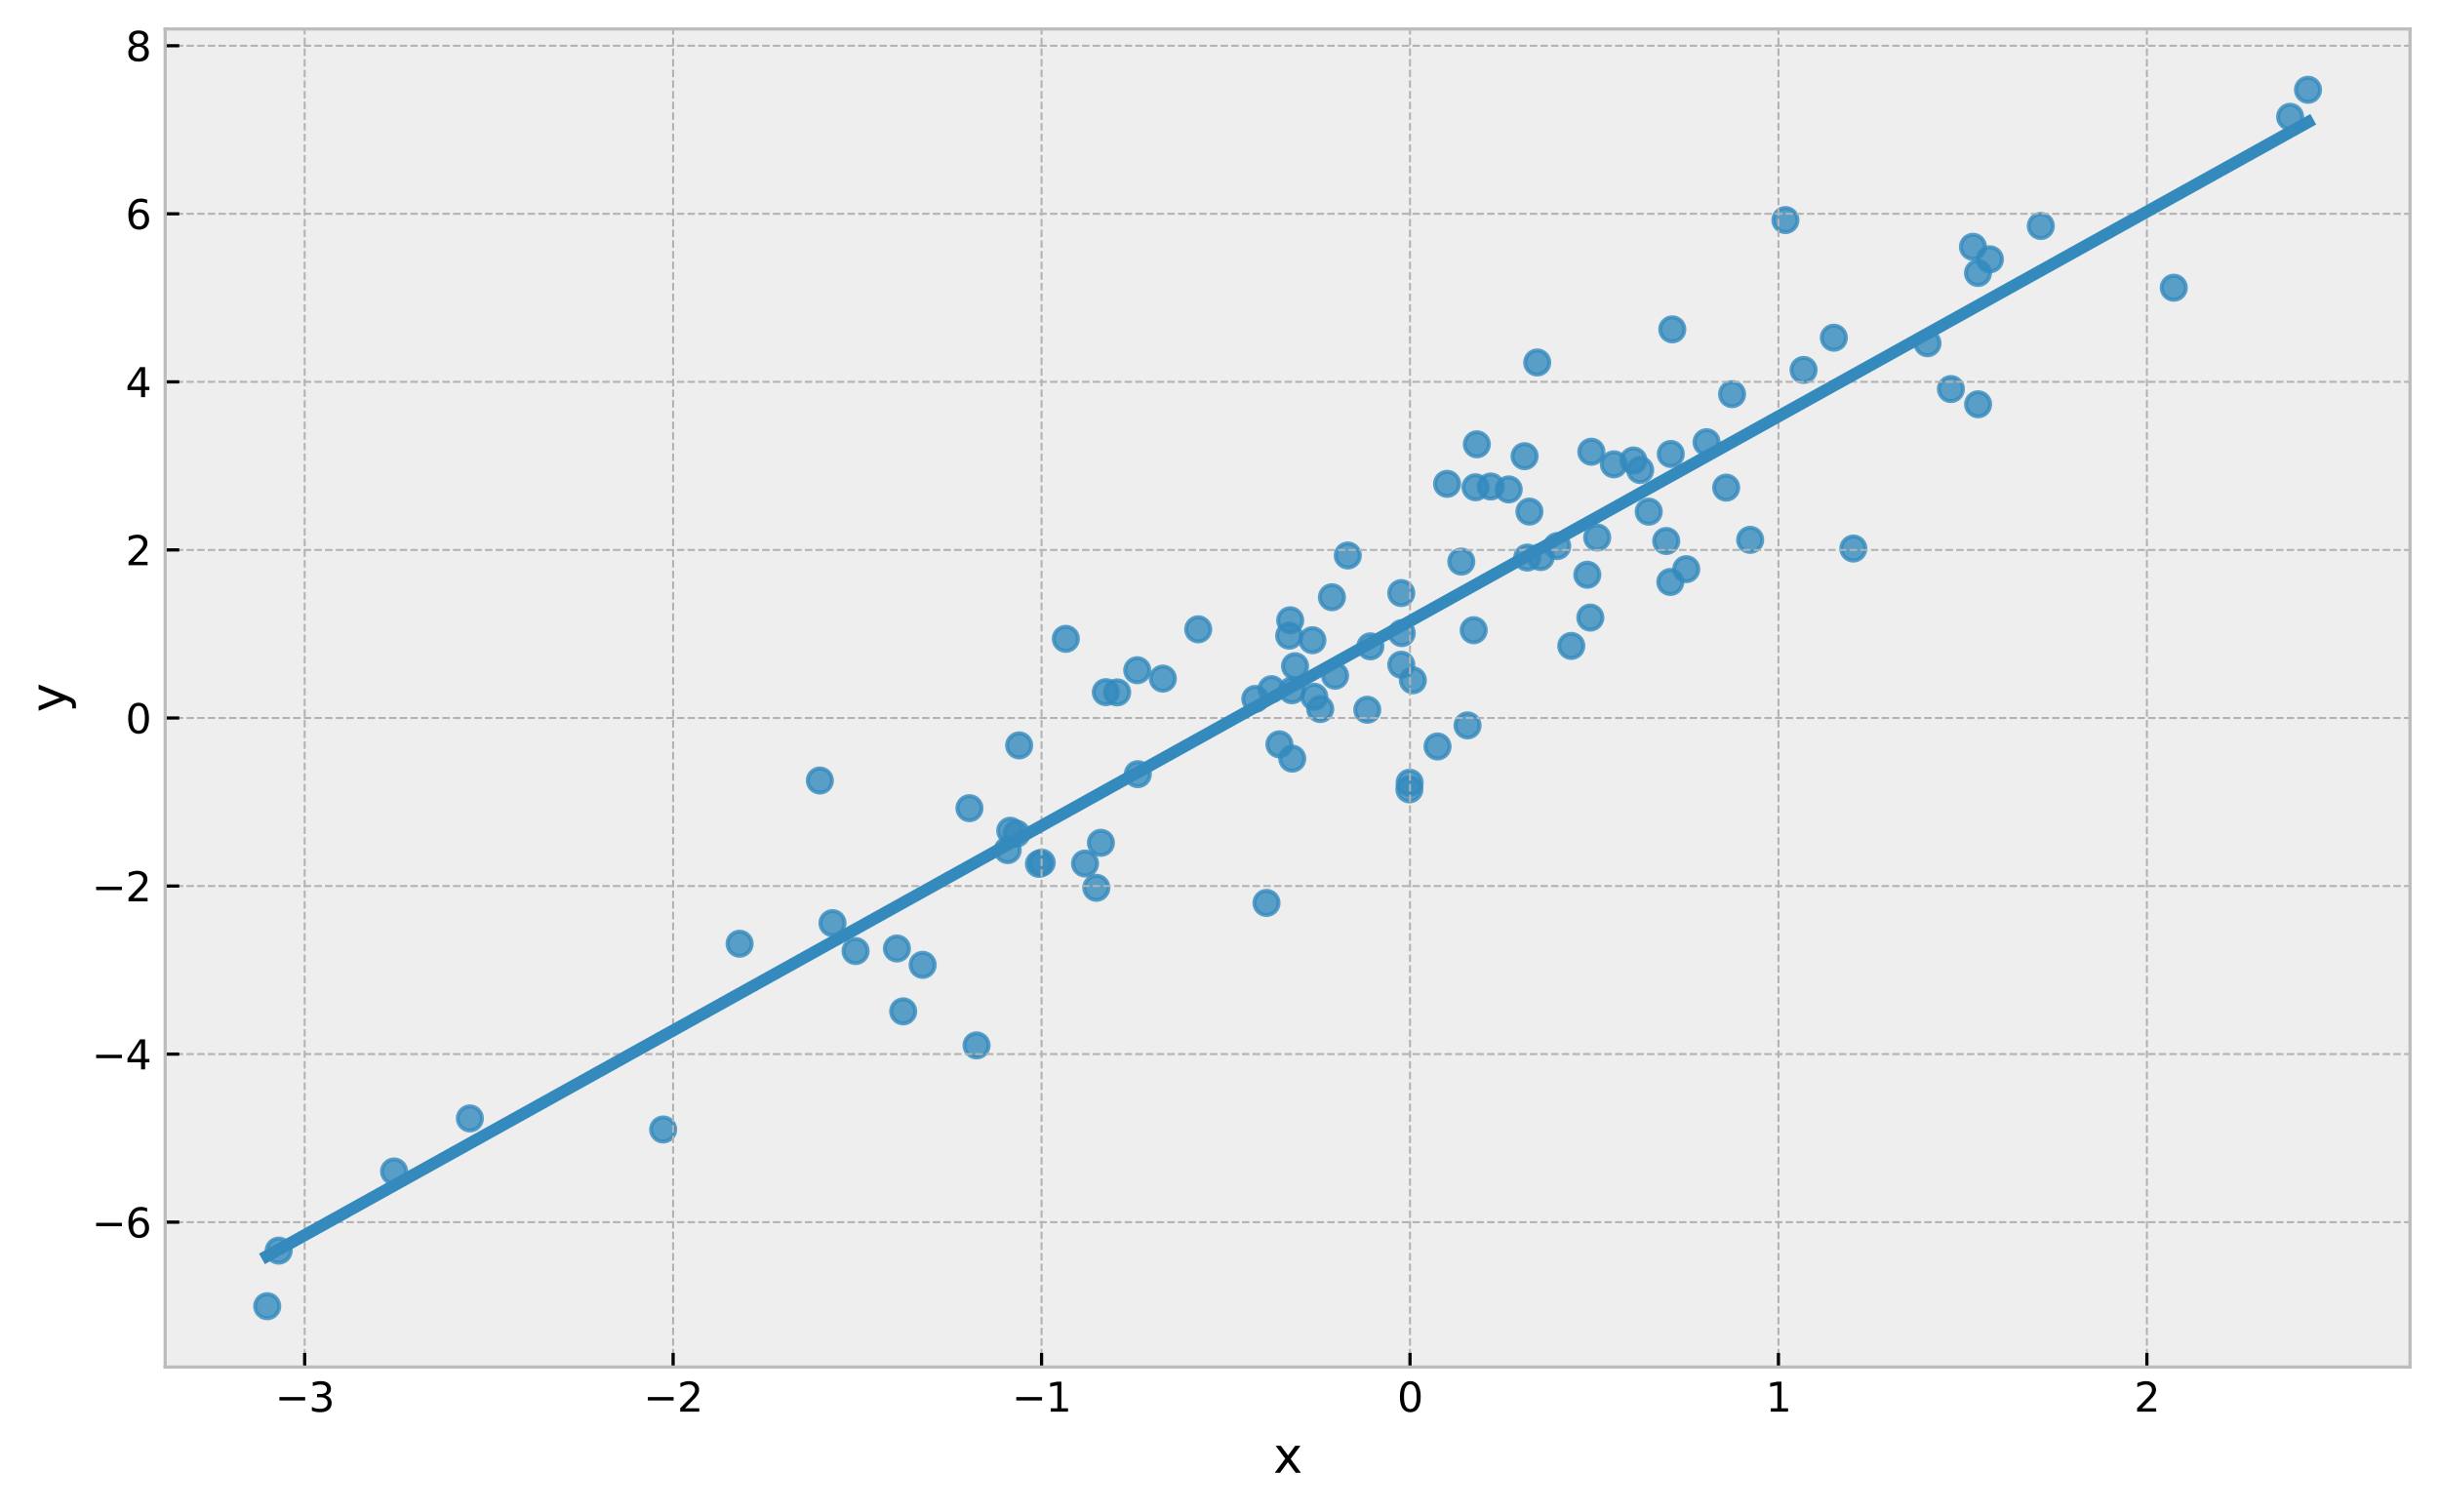 <?xml version="1.0" encoding="utf-8" standalone="no"?>
<!DOCTYPE svg PUBLIC "-//W3C//DTD SVG 1.1//EN"
  "http://www.w3.org/Graphics/SVG/1.1/DTD/svg11.dtd">
<svg xmlns:xlink="http://www.w3.org/1999/xlink" width="606.256pt" height="375.832pt" viewBox="0 0 606.256 375.832" xmlns="http://www.w3.org/2000/svg" version="1.1">
 <defs>
  <style type="text/css">*{stroke-linejoin: round; stroke-linecap: butt}</style>
 </defs>
 <g id="figure_1">
  <g id="patch_1">
   <path d="M 0 375.832 
L 606.256 375.832 
L 606.256 0 
L 0 0 
z
" style="fill: #ffffff"/>
  </g>
  <g id="axes_1">
   <g id="patch_2">
    <path d="M 41.056 339.84 
L 599.056 339.84 
L 599.056 7.2 
L 41.056 7.2 
z
" style="fill: #eeeeee"/>
   </g>
   <g id="PathCollection_1">
    <defs>
     <path id="m81fffe5a18" d="M 0 3 
C 0.796 3 1.559 2.684 2.121 2.121 
C 2.684 1.559 3 0.796 3 0 
C 3 -0.796 2.684 -1.559 2.121 -2.121 
C 1.559 -2.684 0.796 -3 0 -3 
C -0.796 -3 -1.559 -2.684 -2.121 -2.121 
C -2.684 -1.559 -3 -0.796 -3 0 
C -3 0.796 -2.684 1.559 -2.121 2.121 
C -1.559 2.684 -0.796 3 0 3 
z
" style="stroke: #348abd; stroke-opacity: 0.8"/>
    </defs>
    <g clip-path="url(#pf7ef6261b3)">
     <use xlink:href="#m81fffe5a18" x="258.932" y="214.453" style="fill: #348abd; fill-opacity: 0.8; stroke: #348abd; stroke-opacity: 0.8"/>
     <use xlink:href="#m81fffe5a18" x="253.329" y="185.305" style="fill: #348abd; fill-opacity: 0.8; stroke: #348abd; stroke-opacity: 0.8"/>
     <use xlink:href="#m81fffe5a18" x="351.191" y="169.12" style="fill: #348abd; fill-opacity: 0.8; stroke: #348abd; stroke-opacity: 0.8"/>
     <use xlink:href="#m81fffe5a18" x="430.536" y="97.988" style="fill: #348abd; fill-opacity: 0.8; stroke: #348abd; stroke-opacity: 0.8"/>
     <use xlink:href="#m81fffe5a18" x="289.046" y="168.703" style="fill: #348abd; fill-opacity: 0.8; stroke: #348abd; stroke-opacity: 0.8"/>
     <use xlink:href="#m81fffe5a18" x="326.227" y="159.159" style="fill: #348abd; fill-opacity: 0.8; stroke: #348abd; stroke-opacity: 0.8"/>
     <use xlink:href="#m81fffe5a18" x="479.112" y="85.322" style="fill: #348abd; fill-opacity: 0.8; stroke: #348abd; stroke-opacity: 0.8"/>
     <use xlink:href="#m81fffe5a18" x="350.326" y="196.228" style="fill: #348abd; fill-opacity: 0.8; stroke: #348abd; stroke-opacity: 0.8"/>
     <use xlink:href="#m81fffe5a18" x="348.313" y="165.251" style="fill: #348abd; fill-opacity: 0.8; stroke: #348abd; stroke-opacity: 0.8"/>
     <use xlink:href="#m81fffe5a18" x="212.665" y="236.43" style="fill: #348abd; fill-opacity: 0.8; stroke: #348abd; stroke-opacity: 0.8"/>
     <use xlink:href="#m81fffe5a18" x="401.154" y="115.428" style="fill: #348abd; fill-opacity: 0.8; stroke: #348abd; stroke-opacity: 0.8"/>
     <use xlink:href="#m81fffe5a18" x="379.63" y="138.609" style="fill: #348abd; fill-opacity: 0.8; stroke: #348abd; stroke-opacity: 0.8"/>
     <use xlink:href="#m81fffe5a18" x="282.683" y="166.62" style="fill: #348abd; fill-opacity: 0.8; stroke: #348abd; stroke-opacity: 0.8"/>
     <use xlink:href="#m81fffe5a18" x="320.439" y="158.029" style="fill: #348abd; fill-opacity: 0.8; stroke: #348abd; stroke-opacity: 0.8"/>
     <use xlink:href="#m81fffe5a18" x="318.017" y="185.041" style="fill: #348abd; fill-opacity: 0.8; stroke: #348abd; stroke-opacity: 0.8"/>
     <use xlink:href="#m81fffe5a18" x="359.701" y="120.281" style="fill: #348abd; fill-opacity: 0.8; stroke: #348abd; stroke-opacity: 0.8"/>
     <use xlink:href="#m81fffe5a18" x="314.811" y="224.466" style="fill: #348abd; fill-opacity: 0.8; stroke: #348abd; stroke-opacity: 0.8"/>
     <use xlink:href="#m81fffe5a18" x="316.058" y="171.327" style="fill: #348abd; fill-opacity: 0.8; stroke: #348abd; stroke-opacity: 0.8"/>
     <use xlink:href="#m81fffe5a18" x="491.691" y="100.503" style="fill: #348abd; fill-opacity: 0.8; stroke: #348abd; stroke-opacity: 0.8"/>
     <use xlink:href="#m81fffe5a18" x="366.769" y="121.135" style="fill: #348abd; fill-opacity: 0.8; stroke: #348abd; stroke-opacity: 0.8"/>
     <use xlink:href="#m81fffe5a18" x="363.232" y="139.615" style="fill: #348abd; fill-opacity: 0.8; stroke: #348abd; stroke-opacity: 0.8"/>
     <use xlink:href="#m81fffe5a18" x="540.329" y="71.524" style="fill: #348abd; fill-opacity: 0.8; stroke: #348abd; stroke-opacity: 0.8"/>
     <use xlink:href="#m81fffe5a18" x="326.686" y="173.218" style="fill: #348abd; fill-opacity: 0.8; stroke: #348abd; stroke-opacity: 0.8"/>
     <use xlink:href="#m81fffe5a18" x="407.692" y="116.843" style="fill: #348abd; fill-opacity: 0.8; stroke: #348abd; stroke-opacity: 0.8"/>
     <use xlink:href="#m81fffe5a18" x="242.739" y="259.882" style="fill: #348abd; fill-opacity: 0.8; stroke: #348abd; stroke-opacity: 0.8"/>
     <use xlink:href="#m81fffe5a18" x="69.279" y="310.901" style="fill: #348abd; fill-opacity: 0.8; stroke: #348abd; stroke-opacity: 0.8"/>
     <use xlink:href="#m81fffe5a18" x="206.928" y="229.483" style="fill: #348abd; fill-opacity: 0.8; stroke: #348abd; stroke-opacity: 0.8"/>
     <use xlink:href="#m81fffe5a18" x="419.146" y="141.489" style="fill: #348abd; fill-opacity: 0.8; stroke: #348abd; stroke-opacity: 0.8"/>
     <use xlink:href="#m81fffe5a18" x="394.555" y="142.882" style="fill: #348abd; fill-opacity: 0.8; stroke: #348abd; stroke-opacity: 0.8"/>
     <use xlink:href="#m81fffe5a18" x="240.975" y="200.911" style="fill: #348abd; fill-opacity: 0.8; stroke: #348abd; stroke-opacity: 0.8"/>
     <use xlink:href="#m81fffe5a18" x="414.168" y="134.488" style="fill: #348abd; fill-opacity: 0.8; stroke: #348abd; stroke-opacity: 0.8"/>
     <use xlink:href="#m81fffe5a18" x="494.625" y="64.467" style="fill: #348abd; fill-opacity: 0.8; stroke: #348abd; stroke-opacity: 0.8"/>
     <use xlink:href="#m81fffe5a18" x="573.692" y="22.32" style="fill: #348abd; fill-opacity: 0.8; stroke: #348abd; stroke-opacity: 0.8"/>
     <use xlink:href="#m81fffe5a18" x="282.824" y="192.456" style="fill: #348abd; fill-opacity: 0.8; stroke: #348abd; stroke-opacity: 0.8"/>
     <use xlink:href="#m81fffe5a18" x="484.931" y="96.718" style="fill: #348abd; fill-opacity: 0.8; stroke: #348abd; stroke-opacity: 0.8"/>
     <use xlink:href="#m81fffe5a18" x="164.839" y="280.787" style="fill: #348abd; fill-opacity: 0.8; stroke: #348abd; stroke-opacity: 0.8"/>
     <use xlink:href="#m81fffe5a18" x="348.306" y="147.433" style="fill: #348abd; fill-opacity: 0.8; stroke: #348abd; stroke-opacity: 0.8"/>
     <use xlink:href="#m81fffe5a18" x="277.695" y="172.13" style="fill: #348abd; fill-opacity: 0.8; stroke: #348abd; stroke-opacity: 0.8"/>
     <use xlink:href="#m81fffe5a18" x="97.951" y="291.221" style="fill: #348abd; fill-opacity: 0.8; stroke: #348abd; stroke-opacity: 0.8"/>
     <use xlink:href="#m81fffe5a18" x="390.569" y="160.572" style="fill: #348abd; fill-opacity: 0.8; stroke: #348abd; stroke-opacity: 0.8"/>
     <use xlink:href="#m81fffe5a18" x="395.305" y="153.528" style="fill: #348abd; fill-opacity: 0.8; stroke: #348abd; stroke-opacity: 0.8"/>
     <use xlink:href="#m81fffe5a18" x="366.314" y="156.671" style="fill: #348abd; fill-opacity: 0.8; stroke: #348abd; stroke-opacity: 0.8"/>
     <use xlink:href="#m81fffe5a18" x="409.821" y="127.201" style="fill: #348abd; fill-opacity: 0.8; stroke: #348abd; stroke-opacity: 0.8"/>
     <use xlink:href="#m81fffe5a18" x="382.979" y="138.482" style="fill: #348abd; fill-opacity: 0.8; stroke: #348abd; stroke-opacity: 0.8"/>
     <use xlink:href="#m81fffe5a18" x="297.837" y="156.448" style="fill: #348abd; fill-opacity: 0.8; stroke: #348abd; stroke-opacity: 0.8"/>
     <use xlink:href="#m81fffe5a18" x="272.517" y="220.705" style="fill: #348abd; fill-opacity: 0.8; stroke: #348abd; stroke-opacity: 0.8"/>
     <use xlink:href="#m81fffe5a18" x="429.068" y="121.223" style="fill: #348abd; fill-opacity: 0.8; stroke: #348abd; stroke-opacity: 0.8"/>
     <use xlink:href="#m81fffe5a18" x="251.114" y="206.52" style="fill: #348abd; fill-opacity: 0.8; stroke: #348abd; stroke-opacity: 0.8"/>
     <use xlink:href="#m81fffe5a18" x="569.25" y="29.041" style="fill: #348abd; fill-opacity: 0.8; stroke: #348abd; stroke-opacity: 0.8"/>
     <use xlink:href="#m81fffe5a18" x="335.018" y="138.093" style="fill: #348abd; fill-opacity: 0.8; stroke: #348abd; stroke-opacity: 0.8"/>
     <use xlink:href="#m81fffe5a18" x="348.423" y="157.392" style="fill: #348abd; fill-opacity: 0.8; stroke: #348abd; stroke-opacity: 0.8"/>
     <use xlink:href="#m81fffe5a18" x="415.192" y="144.675" style="fill: #348abd; fill-opacity: 0.8; stroke: #348abd; stroke-opacity: 0.8"/>
     <use xlink:href="#m81fffe5a18" x="370.567" y="120.944" style="fill: #348abd; fill-opacity: 0.8; stroke: #348abd; stroke-opacity: 0.8"/>
     <use xlink:href="#m81fffe5a18" x="252.672" y="207.235" style="fill: #348abd; fill-opacity: 0.8; stroke: #348abd; stroke-opacity: 0.8"/>
     <use xlink:href="#m81fffe5a18" x="66.42" y="324.72" style="fill: #348abd; fill-opacity: 0.8; stroke: #348abd; stroke-opacity: 0.8"/>
     <use xlink:href="#m81fffe5a18" x="183.841" y="234.608" style="fill: #348abd; fill-opacity: 0.8; stroke: #348abd; stroke-opacity: 0.8"/>
     <use xlink:href="#m81fffe5a18" x="395.558" y="112.3" style="fill: #348abd; fill-opacity: 0.8; stroke: #348abd; stroke-opacity: 0.8"/>
     <use xlink:href="#m81fffe5a18" x="387.074" y="135.756" style="fill: #348abd; fill-opacity: 0.8; stroke: #348abd; stroke-opacity: 0.8"/>
     <use xlink:href="#m81fffe5a18" x="435.035" y="134.205" style="fill: #348abd; fill-opacity: 0.8; stroke: #348abd; stroke-opacity: 0.8"/>
     <use xlink:href="#m81fffe5a18" x="357.324" y="185.569" style="fill: #348abd; fill-opacity: 0.8; stroke: #348abd; stroke-opacity: 0.8"/>
     <use xlink:href="#m81fffe5a18" x="378.958" y="113.403" style="fill: #348abd; fill-opacity: 0.8; stroke: #348abd; stroke-opacity: 0.8"/>
     <use xlink:href="#m81fffe5a18" x="321.905" y="165.617" style="fill: #348abd; fill-opacity: 0.8; stroke: #348abd; stroke-opacity: 0.8"/>
     <use xlink:href="#m81fffe5a18" x="424.196" y="109.931" style="fill: #348abd; fill-opacity: 0.8; stroke: #348abd; stroke-opacity: 0.8"/>
     <use xlink:href="#m81fffe5a18" x="222.95" y="235.795" style="fill: #348abd; fill-opacity: 0.8; stroke: #348abd; stroke-opacity: 0.8"/>
     <use xlink:href="#m81fffe5a18" x="406.021" y="114.474" style="fill: #348abd; fill-opacity: 0.8; stroke: #348abd; stroke-opacity: 0.8"/>
     <use xlink:href="#m81fffe5a18" x="331.074" y="148.471" style="fill: #348abd; fill-opacity: 0.8; stroke: #348abd; stroke-opacity: 0.8"/>
     <use xlink:href="#m81fffe5a18" x="491.658" y="67.863" style="fill: #348abd; fill-opacity: 0.8; stroke: #348abd; stroke-opacity: 0.8"/>
     <use xlink:href="#m81fffe5a18" x="490.411" y="61.354" style="fill: #348abd; fill-opacity: 0.8; stroke: #348abd; stroke-opacity: 0.8"/>
     <use xlink:href="#m81fffe5a18" x="331.858" y="167.98" style="fill: #348abd; fill-opacity: 0.8; stroke: #348abd; stroke-opacity: 0.8"/>
     <use xlink:href="#m81fffe5a18" x="382.104" y="90.114" style="fill: #348abd; fill-opacity: 0.8; stroke: #348abd; stroke-opacity: 0.8"/>
     <use xlink:href="#m81fffe5a18" x="340.633" y="160.676" style="fill: #348abd; fill-opacity: 0.8; stroke: #348abd; stroke-opacity: 0.8"/>
     <use xlink:href="#m81fffe5a18" x="397.01" y="133.622" style="fill: #348abd; fill-opacity: 0.8; stroke: #348abd; stroke-opacity: 0.8"/>
     <use xlink:href="#m81fffe5a18" x="116.797" y="278.035" style="fill: #348abd; fill-opacity: 0.8; stroke: #348abd; stroke-opacity: 0.8"/>
     <use xlink:href="#m81fffe5a18" x="375.016" y="121.67" style="fill: #348abd; fill-opacity: 0.8; stroke: #348abd; stroke-opacity: 0.8"/>
     <use xlink:href="#m81fffe5a18" x="258.244" y="214.763" style="fill: #348abd; fill-opacity: 0.8; stroke: #348abd; stroke-opacity: 0.8"/>
     <use xlink:href="#m81fffe5a18" x="339.861" y="176.44" style="fill: #348abd; fill-opacity: 0.8; stroke: #348abd; stroke-opacity: 0.8"/>
     <use xlink:href="#m81fffe5a18" x="203.788" y="194.04" style="fill: #348abd; fill-opacity: 0.8; stroke: #348abd; stroke-opacity: 0.8"/>
     <use xlink:href="#m81fffe5a18" x="320.701" y="154.205" style="fill: #348abd; fill-opacity: 0.8; stroke: #348abd; stroke-opacity: 0.8"/>
     <use xlink:href="#m81fffe5a18" x="321.143" y="171.596" style="fill: #348abd; fill-opacity: 0.8; stroke: #348abd; stroke-opacity: 0.8"/>
     <use xlink:href="#m81fffe5a18" x="269.701" y="214.664" style="fill: #348abd; fill-opacity: 0.8; stroke: #348abd; stroke-opacity: 0.8"/>
     <use xlink:href="#m81fffe5a18" x="415.301" y="112.856" style="fill: #348abd; fill-opacity: 0.8; stroke: #348abd; stroke-opacity: 0.8"/>
     <use xlink:href="#m81fffe5a18" x="367.093" y="110.454" style="fill: #348abd; fill-opacity: 0.8; stroke: #348abd; stroke-opacity: 0.8"/>
     <use xlink:href="#m81fffe5a18" x="321.21" y="188.594" style="fill: #348abd; fill-opacity: 0.8; stroke: #348abd; stroke-opacity: 0.8"/>
     <use xlink:href="#m81fffe5a18" x="350.389" y="194.583" style="fill: #348abd; fill-opacity: 0.8; stroke: #348abd; stroke-opacity: 0.8"/>
     <use xlink:href="#m81fffe5a18" x="443.799" y="54.713" style="fill: #348abd; fill-opacity: 0.8; stroke: #348abd; stroke-opacity: 0.8"/>
     <use xlink:href="#m81fffe5a18" x="380.165" y="127.179" style="fill: #348abd; fill-opacity: 0.8; stroke: #348abd; stroke-opacity: 0.8"/>
     <use xlink:href="#m81fffe5a18" x="229.338" y="239.86" style="fill: #348abd; fill-opacity: 0.8; stroke: #348abd; stroke-opacity: 0.8"/>
     <use xlink:href="#m81fffe5a18" x="328.163" y="176.266" style="fill: #348abd; fill-opacity: 0.8; stroke: #348abd; stroke-opacity: 0.8"/>
     <use xlink:href="#m81fffe5a18" x="455.837" y="83.951" style="fill: #348abd; fill-opacity: 0.8; stroke: #348abd; stroke-opacity: 0.8"/>
     <use xlink:href="#m81fffe5a18" x="273.649" y="209.515" style="fill: #348abd; fill-opacity: 0.8; stroke: #348abd; stroke-opacity: 0.8"/>
     <use xlink:href="#m81fffe5a18" x="250.475" y="211.338" style="fill: #348abd; fill-opacity: 0.8; stroke: #348abd; stroke-opacity: 0.8"/>
     <use xlink:href="#m81fffe5a18" x="460.681" y="136.365" style="fill: #348abd; fill-opacity: 0.8; stroke: #348abd; stroke-opacity: 0.8"/>
     <use xlink:href="#m81fffe5a18" x="224.501" y="251.421" style="fill: #348abd; fill-opacity: 0.8; stroke: #348abd; stroke-opacity: 0.8"/>
     <use xlink:href="#m81fffe5a18" x="264.927" y="158.813" style="fill: #348abd; fill-opacity: 0.8; stroke: #348abd; stroke-opacity: 0.8"/>
     <use xlink:href="#m81fffe5a18" x="507.277" y="56.184" style="fill: #348abd; fill-opacity: 0.8; stroke: #348abd; stroke-opacity: 0.8"/>
     <use xlink:href="#m81fffe5a18" x="364.785" y="180.333" style="fill: #348abd; fill-opacity: 0.8; stroke: #348abd; stroke-opacity: 0.8"/>
     <use xlink:href="#m81fffe5a18" x="415.678" y="81.878" style="fill: #348abd; fill-opacity: 0.8; stroke: #348abd; stroke-opacity: 0.8"/>
     <use xlink:href="#m81fffe5a18" x="274.865" y="172.069" style="fill: #348abd; fill-opacity: 0.8; stroke: #348abd; stroke-opacity: 0.8"/>
     <use xlink:href="#m81fffe5a18" x="312.024" y="173.749" style="fill: #348abd; fill-opacity: 0.8; stroke: #348abd; stroke-opacity: 0.8"/>
     <use xlink:href="#m81fffe5a18" x="448.309" y="91.966" style="fill: #348abd; fill-opacity: 0.8; stroke: #348abd; stroke-opacity: 0.8"/>
    </g>
   </g>
   <g id="matplotlib.axis_1">
    <g id="xtick_1">
     <g id="line2d_1">
      <path d="M 75.733 339.84 
L 75.733 7.2 
" clip-path="url(#pf7ef6261b3)" style="fill: none; stroke-dasharray: 1.85,0.8; stroke-dashoffset: 0; stroke: #b2b2b2; stroke-width: 0.5"/>
     </g>
     <g id="line2d_2">
      <defs>
       <path id="m571ae3c75f" d="M 0 0 
L 0 -3.5 
" style="stroke: #000000; stroke-width: 0.8"/>
      </defs>
      <g>
       <use xlink:href="#m571ae3c75f" x="75.733" y="339.84" style="stroke: #000000; stroke-width: 0.8"/>
      </g>
     </g>
     <g id="text_1">
      <!-- −3 -->
      <g transform="translate(68.362 350.938) scale(0.1 -0.1)">
       <defs>
        <path id="DejaVuSans-2212" d="M 678 2272 
L 4684 2272 
L 4684 1741 
L 678 1741 
L 678 2272 
z
" transform="scale(0.016)"/>
        <path id="DejaVuSans-33" d="M 2597 2516 
Q 3050 2419 3304 2112 
Q 3559 1806 3559 1356 
Q 3559 666 3084 287 
Q 2609 -91 1734 -91 
Q 1441 -91 1130 -33 
Q 819 25 488 141 
L 488 750 
Q 750 597 1062 519 
Q 1375 441 1716 441 
Q 2309 441 2620 675 
Q 2931 909 2931 1356 
Q 2931 1769 2642 2001 
Q 2353 2234 1838 2234 
L 1294 2234 
L 1294 2753 
L 1863 2753 
Q 2328 2753 2575 2939 
Q 2822 3125 2822 3475 
Q 2822 3834 2567 4026 
Q 2313 4219 1838 4219 
Q 1578 4219 1281 4162 
Q 984 4106 628 3988 
L 628 4550 
Q 988 4650 1302 4700 
Q 1616 4750 1894 4750 
Q 2613 4750 3031 4423 
Q 3450 4097 3450 3541 
Q 3450 3153 3228 2886 
Q 3006 2619 2597 2516 
z
" transform="scale(0.016)"/>
       </defs>
       <use xlink:href="#DejaVuSans-2212"/>
       <use xlink:href="#DejaVuSans-33" x="83.789"/>
      </g>
     </g>
    </g>
    <g id="xtick_2">
     <g id="line2d_3">
      <path d="M 167.316 339.84 
L 167.316 7.2 
" clip-path="url(#pf7ef6261b3)" style="fill: none; stroke-dasharray: 1.85,0.8; stroke-dashoffset: 0; stroke: #b2b2b2; stroke-width: 0.5"/>
     </g>
     <g id="line2d_4">
      <g>
       <use xlink:href="#m571ae3c75f" x="167.316" y="339.84" style="stroke: #000000; stroke-width: 0.8"/>
      </g>
     </g>
     <g id="text_2">
      <!-- −2 -->
      <g transform="translate(159.945 350.938) scale(0.1 -0.1)">
       <defs>
        <path id="DejaVuSans-32" d="M 1228 531 
L 3431 531 
L 3431 0 
L 469 0 
L 469 531 
Q 828 903 1448 1529 
Q 2069 2156 2228 2338 
Q 2531 2678 2651 2914 
Q 2772 3150 2772 3378 
Q 2772 3750 2511 3984 
Q 2250 4219 1831 4219 
Q 1534 4219 1204 4116 
Q 875 4013 500 3803 
L 500 4441 
Q 881 4594 1212 4672 
Q 1544 4750 1819 4750 
Q 2544 4750 2975 4387 
Q 3406 4025 3406 3419 
Q 3406 3131 3298 2873 
Q 3191 2616 2906 2266 
Q 2828 2175 2409 1742 
Q 1991 1309 1228 531 
z
" transform="scale(0.016)"/>
       </defs>
       <use xlink:href="#DejaVuSans-2212"/>
       <use xlink:href="#DejaVuSans-32" x="83.789"/>
      </g>
     </g>
    </g>
    <g id="xtick_3">
     <g id="line2d_5">
      <path d="M 258.898 339.84 
L 258.898 7.2 
" clip-path="url(#pf7ef6261b3)" style="fill: none; stroke-dasharray: 1.85,0.8; stroke-dashoffset: 0; stroke: #b2b2b2; stroke-width: 0.5"/>
     </g>
     <g id="line2d_6">
      <g>
       <use xlink:href="#m571ae3c75f" x="258.898" y="339.84" style="stroke: #000000; stroke-width: 0.8"/>
      </g>
     </g>
     <g id="text_3">
      <!-- −1 -->
      <g transform="translate(251.527 350.938) scale(0.1 -0.1)">
       <defs>
        <path id="DejaVuSans-31" d="M 794 531 
L 1825 531 
L 1825 4091 
L 703 3866 
L 703 4441 
L 1819 4666 
L 2450 4666 
L 2450 531 
L 3481 531 
L 3481 0 
L 794 0 
L 794 531 
z
" transform="scale(0.016)"/>
       </defs>
       <use xlink:href="#DejaVuSans-2212"/>
       <use xlink:href="#DejaVuSans-31" x="83.789"/>
      </g>
     </g>
    </g>
    <g id="xtick_4">
     <g id="line2d_7">
      <path d="M 350.481 339.84 
L 350.481 7.2 
" clip-path="url(#pf7ef6261b3)" style="fill: none; stroke-dasharray: 1.85,0.8; stroke-dashoffset: 0; stroke: #b2b2b2; stroke-width: 0.5"/>
     </g>
     <g id="line2d_8">
      <g>
       <use xlink:href="#m571ae3c75f" x="350.481" y="339.84" style="stroke: #000000; stroke-width: 0.8"/>
      </g>
     </g>
     <g id="text_4">
      <!-- 0 -->
      <g transform="translate(347.3 350.938) scale(0.1 -0.1)">
       <defs>
        <path id="DejaVuSans-30" d="M 2034 4250 
Q 1547 4250 1301 3770 
Q 1056 3291 1056 2328 
Q 1056 1369 1301 889 
Q 1547 409 2034 409 
Q 2525 409 2770 889 
Q 3016 1369 3016 2328 
Q 3016 3291 2770 3770 
Q 2525 4250 2034 4250 
z
M 2034 4750 
Q 2819 4750 3233 4129 
Q 3647 3509 3647 2328 
Q 3647 1150 3233 529 
Q 2819 -91 2034 -91 
Q 1250 -91 836 529 
Q 422 1150 422 2328 
Q 422 3509 836 4129 
Q 1250 4750 2034 4750 
z
" transform="scale(0.016)"/>
       </defs>
       <use xlink:href="#DejaVuSans-30"/>
      </g>
     </g>
    </g>
    <g id="xtick_5">
     <g id="line2d_9">
      <path d="M 442.064 339.84 
L 442.064 7.2 
" clip-path="url(#pf7ef6261b3)" style="fill: none; stroke-dasharray: 1.85,0.8; stroke-dashoffset: 0; stroke: #b2b2b2; stroke-width: 0.5"/>
     </g>
     <g id="line2d_10">
      <g>
       <use xlink:href="#m571ae3c75f" x="442.064" y="339.84" style="stroke: #000000; stroke-width: 0.8"/>
      </g>
     </g>
     <g id="text_5">
      <!-- 1 -->
      <g transform="translate(438.883 350.938) scale(0.1 -0.1)">
       <use xlink:href="#DejaVuSans-31"/>
      </g>
     </g>
    </g>
    <g id="xtick_6">
     <g id="line2d_11">
      <path d="M 533.647 339.84 
L 533.647 7.2 
" clip-path="url(#pf7ef6261b3)" style="fill: none; stroke-dasharray: 1.85,0.8; stroke-dashoffset: 0; stroke: #b2b2b2; stroke-width: 0.5"/>
     </g>
     <g id="line2d_12">
      <g>
       <use xlink:href="#m571ae3c75f" x="533.647" y="339.84" style="stroke: #000000; stroke-width: 0.8"/>
      </g>
     </g>
     <g id="text_6">
      <!-- 2 -->
      <g transform="translate(530.465 350.938) scale(0.1 -0.1)">
       <use xlink:href="#DejaVuSans-32"/>
      </g>
     </g>
    </g>
    <g id="text_7">
     <!-- x -->
     <g transform="translate(316.505 366.136) scale(0.12 -0.12)">
      <defs>
       <path id="DejaVuSans-78" d="M 3513 3500 
L 2247 1797 
L 3578 0 
L 2900 0 
L 1881 1375 
L 863 0 
L 184 0 
L 1544 1831 
L 300 3500 
L 978 3500 
L 1906 2253 
L 2834 3500 
L 3513 3500 
z
" transform="scale(0.016)"/>
      </defs>
      <use xlink:href="#DejaVuSans-78"/>
     </g>
    </g>
   </g>
   <g id="matplotlib.axis_2">
    <g id="ytick_1">
     <g id="line2d_13">
      <path d="M 41.056 303.824 
L 599.056 303.824 
" clip-path="url(#pf7ef6261b3)" style="fill: none; stroke-dasharray: 1.85,0.8; stroke-dashoffset: 0; stroke: #b2b2b2; stroke-width: 0.5"/>
     </g>
     <g id="line2d_14">
      <defs>
       <path id="m9f169c46e6" d="M 0 0 
L 3.5 0 
" style="stroke: #000000; stroke-width: 0.8"/>
      </defs>
      <g>
       <use xlink:href="#m9f169c46e6" x="41.056" y="303.824" style="stroke: #000000; stroke-width: 0.8"/>
      </g>
     </g>
     <g id="text_8">
      <!-- −6 -->
      <g transform="translate(22.814 307.623) scale(0.1 -0.1)">
       <defs>
        <path id="DejaVuSans-36" d="M 2113 2584 
Q 1688 2584 1439 2293 
Q 1191 2003 1191 1497 
Q 1191 994 1439 701 
Q 1688 409 2113 409 
Q 2538 409 2786 701 
Q 3034 994 3034 1497 
Q 3034 2003 2786 2293 
Q 2538 2584 2113 2584 
z
M 3366 4563 
L 3366 3988 
Q 3128 4100 2886 4159 
Q 2644 4219 2406 4219 
Q 1781 4219 1451 3797 
Q 1122 3375 1075 2522 
Q 1259 2794 1537 2939 
Q 1816 3084 2150 3084 
Q 2853 3084 3261 2657 
Q 3669 2231 3669 1497 
Q 3669 778 3244 343 
Q 2819 -91 2113 -91 
Q 1303 -91 875 529 
Q 447 1150 447 2328 
Q 447 3434 972 4092 
Q 1497 4750 2381 4750 
Q 2619 4750 2861 4703 
Q 3103 4656 3366 4563 
z
" transform="scale(0.016)"/>
       </defs>
       <use xlink:href="#DejaVuSans-2212"/>
       <use xlink:href="#DejaVuSans-36" x="83.789"/>
      </g>
     </g>
    </g>
    <g id="ytick_2">
     <g id="line2d_15">
      <path d="M 41.056 262.045 
L 599.056 262.045 
" clip-path="url(#pf7ef6261b3)" style="fill: none; stroke-dasharray: 1.85,0.8; stroke-dashoffset: 0; stroke: #b2b2b2; stroke-width: 0.5"/>
     </g>
     <g id="line2d_16">
      <g>
       <use xlink:href="#m9f169c46e6" x="41.056" y="262.045" style="stroke: #000000; stroke-width: 0.8"/>
      </g>
     </g>
     <g id="text_9">
      <!-- −4 -->
      <g transform="translate(22.814 265.844) scale(0.1 -0.1)">
       <defs>
        <path id="DejaVuSans-34" d="M 2419 4116 
L 825 1625 
L 2419 1625 
L 2419 4116 
z
M 2253 4666 
L 3047 4666 
L 3047 1625 
L 3713 1625 
L 3713 1100 
L 3047 1100 
L 3047 0 
L 2419 0 
L 2419 1100 
L 313 1100 
L 313 1709 
L 2253 4666 
z
" transform="scale(0.016)"/>
       </defs>
       <use xlink:href="#DejaVuSans-2212"/>
       <use xlink:href="#DejaVuSans-34" x="83.789"/>
      </g>
     </g>
    </g>
    <g id="ytick_3">
     <g id="line2d_17">
      <path d="M 41.056 220.266 
L 599.056 220.266 
" clip-path="url(#pf7ef6261b3)" style="fill: none; stroke-dasharray: 1.85,0.8; stroke-dashoffset: 0; stroke: #b2b2b2; stroke-width: 0.5"/>
     </g>
     <g id="line2d_18">
      <g>
       <use xlink:href="#m9f169c46e6" x="41.056" y="220.266" style="stroke: #000000; stroke-width: 0.8"/>
      </g>
     </g>
     <g id="text_10">
      <!-- −2 -->
      <g transform="translate(22.814 224.065) scale(0.1 -0.1)">
       <use xlink:href="#DejaVuSans-2212"/>
       <use xlink:href="#DejaVuSans-32" x="83.789"/>
      </g>
     </g>
    </g>
    <g id="ytick_4">
     <g id="line2d_19">
      <path d="M 41.056 178.487 
L 599.056 178.487 
" clip-path="url(#pf7ef6261b3)" style="fill: none; stroke-dasharray: 1.85,0.8; stroke-dashoffset: 0; stroke: #b2b2b2; stroke-width: 0.5"/>
     </g>
     <g id="line2d_20">
      <g>
       <use xlink:href="#m9f169c46e6" x="41.056" y="178.487" style="stroke: #000000; stroke-width: 0.8"/>
      </g>
     </g>
     <g id="text_11">
      <!-- 0 -->
      <g transform="translate(31.193 182.286) scale(0.1 -0.1)">
       <use xlink:href="#DejaVuSans-30"/>
      </g>
     </g>
    </g>
    <g id="ytick_5">
     <g id="line2d_21">
      <path d="M 41.056 136.708 
L 599.056 136.708 
" clip-path="url(#pf7ef6261b3)" style="fill: none; stroke-dasharray: 1.85,0.8; stroke-dashoffset: 0; stroke: #b2b2b2; stroke-width: 0.5"/>
     </g>
     <g id="line2d_22">
      <g>
       <use xlink:href="#m9f169c46e6" x="41.056" y="136.708" style="stroke: #000000; stroke-width: 0.8"/>
      </g>
     </g>
     <g id="text_12">
      <!-- 2 -->
      <g transform="translate(31.193 140.507) scale(0.1 -0.1)">
       <use xlink:href="#DejaVuSans-32"/>
      </g>
     </g>
    </g>
    <g id="ytick_6">
     <g id="line2d_23">
      <path d="M 41.056 94.929 
L 599.056 94.929 
" clip-path="url(#pf7ef6261b3)" style="fill: none; stroke-dasharray: 1.85,0.8; stroke-dashoffset: 0; stroke: #b2b2b2; stroke-width: 0.5"/>
     </g>
     <g id="line2d_24">
      <g>
       <use xlink:href="#m9f169c46e6" x="41.056" y="94.929" style="stroke: #000000; stroke-width: 0.8"/>
      </g>
     </g>
     <g id="text_13">
      <!-- 4 -->
      <g transform="translate(31.193 98.728) scale(0.1 -0.1)">
       <use xlink:href="#DejaVuSans-34"/>
      </g>
     </g>
    </g>
    <g id="ytick_7">
     <g id="line2d_25">
      <path d="M 41.056 53.15 
L 599.056 53.15 
" clip-path="url(#pf7ef6261b3)" style="fill: none; stroke-dasharray: 1.85,0.8; stroke-dashoffset: 0; stroke: #b2b2b2; stroke-width: 0.5"/>
     </g>
     <g id="line2d_26">
      <g>
       <use xlink:href="#m9f169c46e6" x="41.056" y="53.15" style="stroke: #000000; stroke-width: 0.8"/>
      </g>
     </g>
     <g id="text_14">
      <!-- 6 -->
      <g transform="translate(31.193 56.949) scale(0.1 -0.1)">
       <use xlink:href="#DejaVuSans-36"/>
      </g>
     </g>
    </g>
    <g id="ytick_8">
     <g id="line2d_27">
      <path d="M 41.056 11.371 
L 599.056 11.371 
" clip-path="url(#pf7ef6261b3)" style="fill: none; stroke-dasharray: 1.85,0.8; stroke-dashoffset: 0; stroke: #b2b2b2; stroke-width: 0.5"/>
     </g>
     <g id="line2d_28">
      <g>
       <use xlink:href="#m9f169c46e6" x="41.056" y="11.371" style="stroke: #000000; stroke-width: 0.8"/>
      </g>
     </g>
     <g id="text_15">
      <!-- 8 -->
      <g transform="translate(31.193 15.17) scale(0.1 -0.1)">
       <defs>
        <path id="DejaVuSans-38" d="M 2034 2216 
Q 1584 2216 1326 1975 
Q 1069 1734 1069 1313 
Q 1069 891 1326 650 
Q 1584 409 2034 409 
Q 2484 409 2743 651 
Q 3003 894 3003 1313 
Q 3003 1734 2745 1975 
Q 2488 2216 2034 2216 
z
M 1403 2484 
Q 997 2584 770 2862 
Q 544 3141 544 3541 
Q 544 4100 942 4425 
Q 1341 4750 2034 4750 
Q 2731 4750 3128 4425 
Q 3525 4100 3525 3541 
Q 3525 3141 3298 2862 
Q 3072 2584 2669 2484 
Q 3125 2378 3379 2068 
Q 3634 1759 3634 1313 
Q 3634 634 3220 271 
Q 2806 -91 2034 -91 
Q 1263 -91 848 271 
Q 434 634 434 1313 
Q 434 1759 690 2068 
Q 947 2378 1403 2484 
z
M 1172 3481 
Q 1172 3119 1398 2916 
Q 1625 2713 2034 2713 
Q 2441 2713 2670 2916 
Q 2900 3119 2900 3481 
Q 2900 3844 2670 4047 
Q 2441 4250 2034 4250 
Q 1625 4250 1398 4047 
Q 1172 3844 1172 3481 
z
" transform="scale(0.016)"/>
       </defs>
       <use xlink:href="#DejaVuSans-38"/>
      </g>
     </g>
    </g>
    <g id="text_16">
     <!-- y -->
     <g transform="translate(16.318 177.071) rotate(-90) scale(0.12 -0.12)">
      <defs>
       <path id="DejaVuSans-79" d="M 2059 -325 
Q 1816 -950 1584 -1140 
Q 1353 -1331 966 -1331 
L 506 -1331 
L 506 -850 
L 844 -850 
Q 1081 -850 1212 -737 
Q 1344 -625 1503 -206 
L 1606 56 
L 191 3500 
L 800 3500 
L 1894 763 
L 2988 3500 
L 3597 3500 
L 2059 -325 
z
" transform="scale(0.016)"/>
      </defs>
      <use xlink:href="#DejaVuSans-79"/>
     </g>
    </g>
   </g>
   <g id="line2d_29">
    <path d="M 66.42 312.228 
L 71.544 309.381 
L 76.668 306.534 
L 81.791 303.687 
L 86.915 300.84 
L 92.039 297.993 
L 97.163 295.146 
L 102.287 292.299 
L 107.411 289.452 
L 112.535 286.605 
L 117.659 283.758 
L 122.783 280.911 
L 127.907 278.064 
L 133.031 275.217 
L 138.155 272.37 
L 143.279 269.522 
L 148.403 266.675 
L 153.527 263.828 
L 158.651 260.981 
L 163.775 258.134 
L 168.899 255.287 
L 174.023 252.44 
L 179.147 249.593 
L 184.271 246.746 
L 189.395 243.899 
L 194.519 241.052 
L 199.643 238.205 
L 204.767 235.358 
L 209.891 232.511 
L 215.015 229.664 
L 220.139 226.817 
L 225.263 223.97 
L 230.387 221.123 
L 235.51 218.276 
L 240.634 215.429 
L 245.758 212.582 
L 250.882 209.734 
L 256.006 206.887 
L 261.13 204.04 
L 266.254 201.193 
L 271.378 198.346 
L 276.502 195.499 
L 281.626 192.652 
L 286.75 189.805 
L 291.874 186.958 
L 296.998 184.111 
L 302.122 181.264 
L 307.246 178.417 
L 312.37 175.57 
L 317.494 172.723 
L 322.618 169.876 
L 327.742 167.029 
L 332.866 164.182 
L 337.99 161.335 
L 343.114 158.488 
L 348.238 155.641 
L 353.362 152.794 
L 358.486 149.947 
L 363.61 147.099 
L 368.734 144.252 
L 373.858 141.405 
L 378.982 138.558 
L 384.106 135.711 
L 389.229 132.864 
L 394.353 130.017 
L 399.477 127.17 
L 404.601 124.323 
L 409.725 121.476 
L 414.849 118.629 
L 419.973 115.782 
L 425.097 112.935 
L 430.221 110.088 
L 435.345 107.241 
L 440.469 104.394 
L 445.593 101.547 
L 450.717 98.7 
L 455.841 95.853 
L 460.965 93.006 
L 466.089 90.159 
L 471.213 87.311 
L 476.337 84.464 
L 481.461 81.617 
L 486.585 78.77 
L 491.709 75.923 
L 496.833 73.076 
L 501.957 70.229 
L 507.081 67.382 
L 512.205 64.535 
L 517.329 61.688 
L 522.453 58.841 
L 527.577 55.994 
L 532.701 53.147 
L 537.825 50.3 
L 542.948 47.453 
L 548.072 44.606 
L 553.196 41.759 
L 558.32 38.912 
L 563.444 36.065 
L 568.568 33.218 
L 573.692 30.371 
" clip-path="url(#pf7ef6261b3)" style="fill: none; stroke: #348abd; stroke-width: 3; stroke-linecap: square"/>
   </g>
   <g id="patch_3">
    <path d="M 41.056 339.84 
L 41.056 7.2 
" style="fill: none; stroke: #bcbcbc; stroke-width: 0.8; stroke-linejoin: miter; stroke-linecap: square"/>
   </g>
   <g id="patch_4">
    <path d="M 599.056 339.84 
L 599.056 7.2 
" style="fill: none; stroke: #bcbcbc; stroke-width: 0.8; stroke-linejoin: miter; stroke-linecap: square"/>
   </g>
   <g id="patch_5">
    <path d="M 41.056 339.84 
L 599.056 339.84 
" style="fill: none; stroke: #bcbcbc; stroke-width: 0.8; stroke-linejoin: miter; stroke-linecap: square"/>
   </g>
   <g id="patch_6">
    <path d="M 41.056 7.2 
L 599.056 7.2 
" style="fill: none; stroke: #bcbcbc; stroke-width: 0.8; stroke-linejoin: miter; stroke-linecap: square"/>
   </g>
  </g>
 </g>
 <defs>
  <clipPath id="pf7ef6261b3">
   <rect x="41.056" y="7.2" width="558" height="332.64"/>
  </clipPath>
 </defs>
</svg>